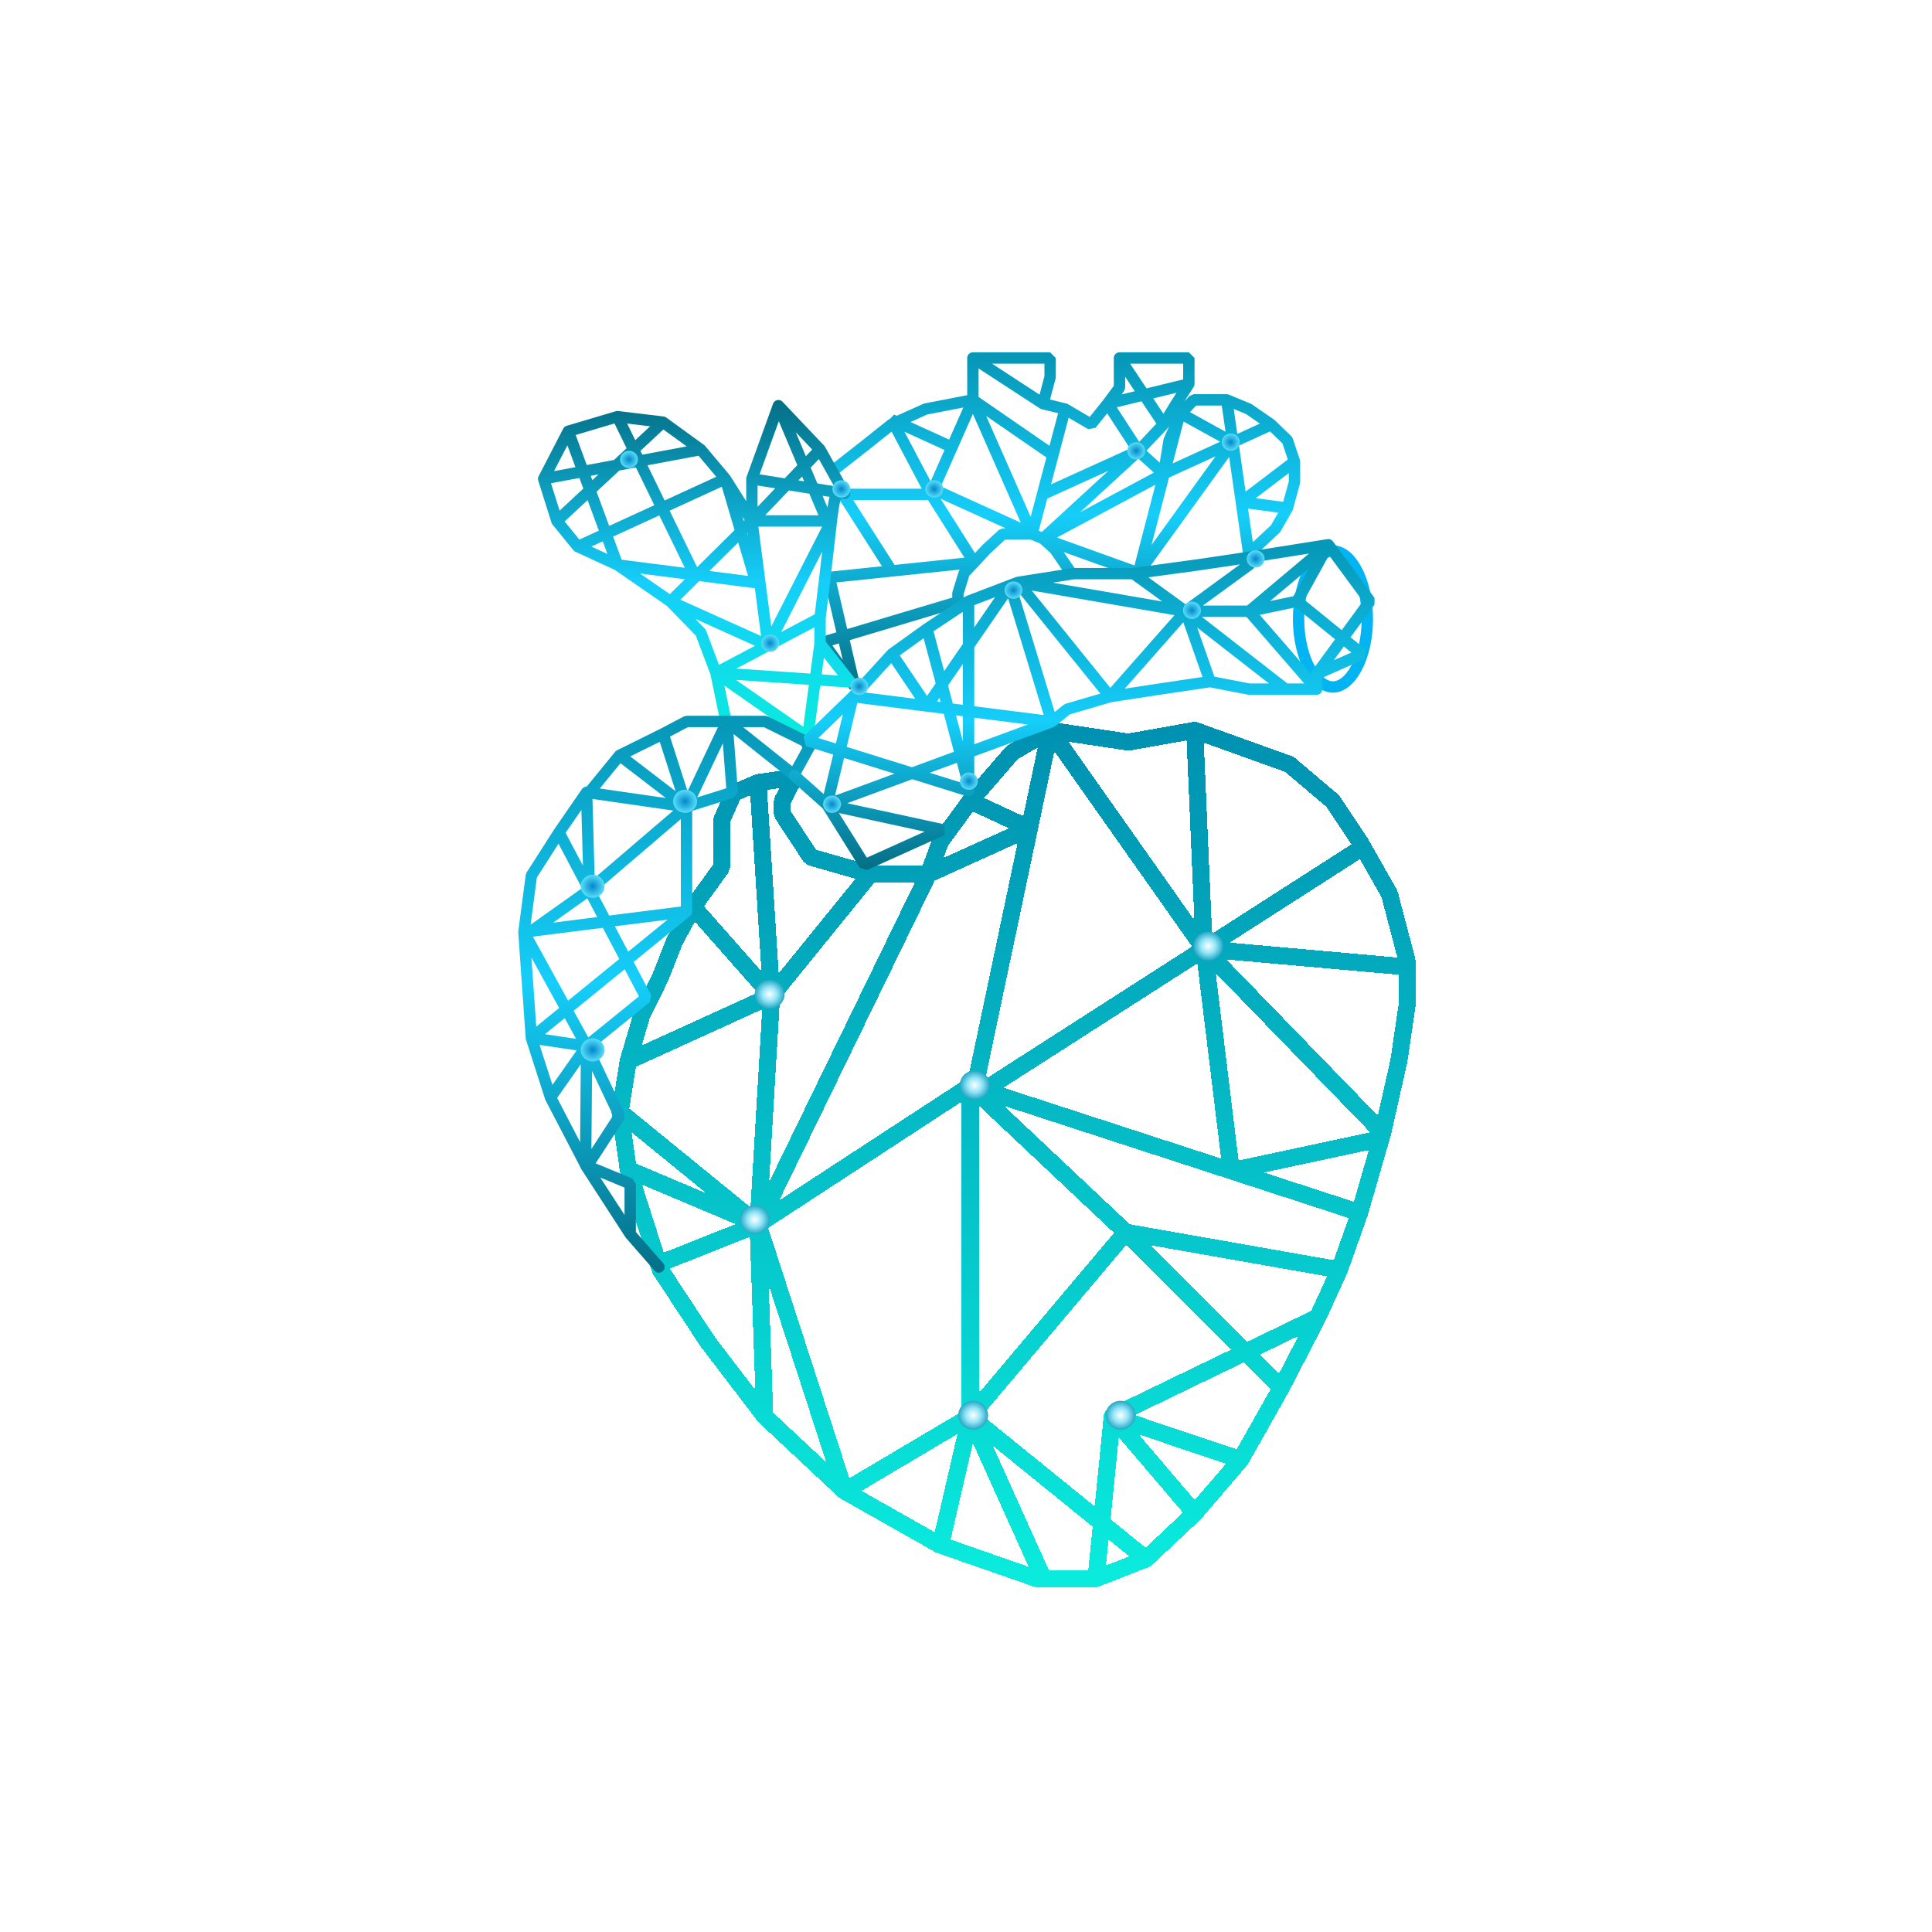 <svg width="1700" height="1700" viewBox="0 0 1700 1700" fill="none" xmlns="http://www.w3.org/2000/svg">
<path d="M735.383 412.215L761.043 392.107L784.629 373.319L814.438 359.913L856.067 351.865M856.067 351.865V315M856.067 351.865L908.07 469.874M856.067 351.865L926.471 400.407M856.067 351.865L837.682 393.44M856.067 315H924.013V331.757L917.788 355.216M856.067 315L917.788 355.216M917.788 355.216L937.197 359.913M937.197 359.913L953.166 369.307L960.1 373.319L974.65 355.216M937.197 359.913L926.471 400.407M974.65 355.216L985.051 341.151V315M974.65 355.216L1046.09 337.799M974.65 355.216L1001.7 396.804M985.051 315H1046.09V337.799M985.051 315L1023.9 373.319M1046.09 337.799L1035.01 355.216L1023.9 373.319M1023.9 373.319L1001.7 396.804M1001.7 396.804L1023.9 416.912M1001.7 396.804L917.788 473.885M1001.7 396.804L917.271 435.141M1023.9 416.912L1028.75 387.41L1039.15 363.95M1023.9 416.912L1084.73 389.12M1023.9 416.912L917.788 473.885M1039.15 363.95L1050.26 351.865H1079.39M1039.15 363.95L1084.73 389.12M1079.39 351.865L1098.8 359.913L1118.21 373.319L1118.57 373.663M1079.39 351.865L1084.73 389.12M1139.04 406.172L1132.79 387.41L1118.57 373.663M1139.04 406.172V424.275L1132.79 447.074M1139.04 406.172L1092.27 441.717M1132.79 447.074L1122.39 465.177L1098.8 487.291L1092.27 441.717M1132.79 447.074L1092.27 441.717M1118.57 373.663L1084.73 389.12M1039.15 359.913L1001.7 504.073M1001.7 504.073L1084.73 389.12M1001.7 504.073L917.788 473.885M1084.73 389.12L1092.27 441.717M940.664 501.382L928.189 483.279L917.788 473.885M917.788 473.885L908.07 469.874M908.07 469.874H892.811H882.41L867.86 483.279L857.172 494.83M908.07 469.874L917.271 435.141M908.07 469.874L821.303 430.479M857.172 494.83L856.067 496.025L848.424 504.073L842.883 522.175V529.538L724.273 565.083L752.035 603.954L729.841 508.084L784.629 502.382M857.172 494.83L784.629 502.382M857.172 494.83L819.297 435.014M784.629 502.382L741.608 435.014H819.297M819.297 435.014L784.629 369.307L837.682 393.44M819.297 435.014L821.303 430.479M926.471 400.407L917.271 435.141M837.682 393.44L821.303 430.479" stroke="url(#paint0_linear_140_918)" stroke-width="10" stroke-linecap="round" stroke-linejoin="bevel"/>
<path d="M638.284 632.314L629.958 592.047M629.958 592.047L616.616 556.629L589.984 529.259M629.958 592.047L748.226 600.095L721.568 566.277M629.958 592.047L713.977 650.594M629.958 592.047L675.763 567.889M589.984 529.259L543.339 497.041M589.984 529.259L675.763 567.889M589.984 529.259L661.606 458.398M543.339 497.041L508.355 480.944M543.339 497.041L500.029 379.489M543.339 497.041L611.127 505.749M508.355 480.944L490.022 458.398M508.355 480.944L638.284 421.356M490.022 458.398L478.361 421.356M490.022 458.398L583.313 371.441M478.361 421.356L500.029 379.489M478.361 421.356L616.616 395.586M500.029 379.489L543.339 366.617M543.339 366.617L583.313 371.441M543.339 366.617L611.127 505.749M583.313 371.441L616.616 395.586M616.616 395.586L638.284 421.356M638.284 421.356L661.606 458.398M638.284 421.356L665.208 512.697M661.606 458.398V421.356M661.606 458.398L668.685 513.144M661.606 458.398L721.568 395.586M661.606 458.398H727.687M661.606 421.356L684.929 356.943M661.606 421.356L743.235 434.253M684.929 356.943L721.568 395.586M684.929 356.943L727.687 458.398M721.568 395.586L743.235 434.253M743.235 434.253C741.021 427.271 735.587 422.325 731.574 458.398M731.574 458.398C727.561 494.471 723.231 530.317 721.568 543.731M731.574 458.398L675.763 567.889M731.574 458.398H727.687M721.568 543.731V566.277M721.568 543.731L675.763 567.889M721.568 566.277L709.88 654.555M675.763 567.889L668.685 513.144M668.685 513.144L665.208 512.697M665.208 512.697L611.127 505.749" stroke="url(#paint1_linear_140_918)" stroke-width="10" stroke-linecap="round" stroke-linejoin="bevel"/>
<g filter="url(#filter0_d_140_918)">
<path d="M672.926 1242.39L622.367 1176.12L581.054 1113.34L579.393 1108.15M672.926 1242.39L743.104 1307.94M672.926 1242.39L666.99 1073.35M743.104 1307.94L826.388 1355.09L827.569 1355.5M743.104 1307.94L666.99 1073.35M743.104 1307.94L853.755 1242.39M964.38 1385L1008.4 1367.76M964.38 1385H917.997M964.38 1385L978.667 1242.39M1008.4 1367.76L1051.24 1327.49M1008.4 1367.76L853.755 1242.39M1051.24 1327.49L1091.68 1280.35M1051.24 1327.49L978.667 1242.39M1091.68 1280.35L1127.38 1217.1M1091.68 1280.35L978.667 1242.39M1127.38 1217.1L1159.5 1155M1127.38 1217.1L990.565 1080.25M1159.5 1155L1178.54 1113.34M1159.5 1155L978.667 1242.39M1178.54 1113.34L1196.37 1062.99M1178.54 1113.34L990.565 1080.25M1196.37 1062.99L1215.1 998.007M1196.37 1062.99L1083.36 1026.2M1216.59 992.839L1230.88 929.594L1238 881.304V846.8M1216.59 992.839L1059.56 830.953M1216.59 992.839L1215.1 998.007M1051.24 638.635L1134.52 668.543L1172.58 700.737L1196.37 736.383L1199.21 741.381M1051.24 638.635L992.929 648.994L923.933 638.635M1051.24 638.635L1059.56 830.953M923.933 638.635L890.63 658.184L853.755 700.737M923.933 638.635L1059.56 830.953M923.933 638.635L905.761 724.907M853.755 700.737L827.569 736.383L816.88 765.149M853.755 700.737L905.761 724.907M816.88 765.149H765.717M816.88 765.149L905.761 724.907M816.88 765.149L666.99 1073.35M765.717 765.149L713.373 750.195L688.395 712.238V700.737L699.111 680.044L666.99 684.64M765.717 765.149L678.888 872.088M666.99 684.64L645.559 693.856L634.869 718.001V759.386L609.866 793.889M666.99 684.64L678.888 872.088M609.866 793.889L593.214 824.94L581.054 855.991L564.665 889.353L552.767 929.594M609.866 793.889L678.888 872.088M552.767 929.594L545.623 974.457M552.767 929.594L678.888 872.088M545.623 974.457L552.767 1025.06M545.623 974.457L666.99 1073.35M552.767 1025.06L579.393 1108.15M552.767 1025.06L666.99 1073.35M579.393 1108.15L666.99 1073.35M666.99 1073.35L853.755 951.454M666.99 1073.35L678.888 872.088M853.755 1242.39L827.569 1355.5M853.755 1242.39L917.997 1385M853.755 1242.39L990.565 1080.25M853.755 1242.39V962.956M827.569 1355.5L912.035 1385H917.997M990.565 1080.25L857.334 954.823M853.755 951.454L857.334 954.823M853.755 951.454V962.956M853.755 951.454L1083.36 1026.2M857.334 954.823L905.761 724.907M1199.21 741.381L1222.53 782.388L1238 841.037V846.8M1199.21 741.381L1059.56 830.953M853.755 962.956L1059.56 830.953M1238 846.8L1059.56 830.953M1059.56 830.953L1083.36 1026.2M1215.1 998.007L1083.36 1026.2" stroke="url(#paint2_linear_140_918)" stroke-width="15" stroke-linecap="round" stroke-linejoin="bevel" shape-rendering="crispEdges"/>
</g>
<path d="M579.793 1114.86L554.527 1085.94M554.527 1085.94V1041.64L515.262 1025.36M554.527 1085.94L516.155 1026.74M515.262 1025.36L516.155 1026.74M515.262 1025.36L516.155 920.507M484.401 965.699L516.155 1026.74M484.401 965.699L516.155 920.507M484.401 965.699L467.566 913.271M516.155 1026.74L545.177 981.974L516.155 920.507M516.155 920.507L568.552 878.005L518.535 783.075M516.155 920.507L467.566 913.271M516.155 920.507L461 820.143M467.566 913.271L604.087 802.066M467.566 913.271L461 820.143M604.087 802.066L467.566 819.314M604.087 802.066V709.853M461 820.143L467.566 770.432L491.86 732.449M461 820.143L467.566 819.314M491.86 732.449L518.535 783.075M491.86 732.449L516.155 697.209M518.535 783.075L467.566 819.314M518.535 783.075L516.155 697.209M518.535 783.075L604.087 709.853M516.155 697.209L604.087 709.853M604.087 709.853L545.177 664.66M604.087 709.853L644.324 697.209L639.623 634.828M604.087 709.853L639.623 634.828M604.087 709.853L583.522 645.669M518.535 697.209L545.177 664.66M545.177 664.66L583.522 645.669M639.623 634.828H604.087L583.522 645.669M639.623 634.828H673.294L713.53 654.708L698.56 681.823L639.623 634.828Z" stroke="url(#paint3_linear_140_918)" stroke-width="10" stroke-linecap="round" stroke-linejoin="bevel"/>
<path d="M1203.14 544.645C1203.14 561.882 1199.33 577.239 1193.42 588.108C1187.41 599.17 1179.93 604.489 1172.89 604.489C1165.86 604.489 1158.38 599.17 1152.36 588.108C1146.45 577.239 1142.65 561.882 1142.65 544.645C1142.65 527.408 1146.45 512.05 1152.36 501.181C1158.38 490.119 1165.86 484.801 1172.89 484.801C1179.93 484.801 1187.41 490.119 1193.42 501.181C1199.33 512.05 1203.14 527.408 1203.14 544.645Z" stroke="#03B4F2" stroke-width="10"/>
<path d="M699.111 682.586L727.687 708M727.687 708L760.832 761.038L829.408 730.114L727.687 708ZM727.687 708L925.404 635.083M727.687 708L750.537 612.994M750.537 612.994L710.536 651.662L852.258 695.864M750.537 612.994L784.838 575.444M750.537 612.994L815.672 621.222M784.838 575.444L815.672 553.33M784.838 575.444L815.672 621.222M815.672 553.33L852.258 529.032M815.672 553.33L852.258 690.329V529.032M852.258 529.032L888.818 515.071M895.673 512.453L944.839 504.735H997.394M895.673 512.453L888.818 515.071M895.673 512.453L976.829 612.994M895.673 512.453L1043.12 537.868M997.394 504.735L1054.54 496.991L1099.12 490.365L1168.82 479.32M997.394 504.735L1043.12 537.868M1168.82 479.32L1141.4 529.032M1168.82 479.32L1099.12 537.868M1168.82 479.32L1205.41 529.032L1158.55 593.114M1141.4 529.032L1198.55 575.444L1158.55 593.114M1141.4 529.032L1099.12 537.868M1158.55 593.114V606.368M1158.55 606.368H1131.1M1158.55 606.368L1099.12 537.868M1131.1 606.368H1099.12L1064.81 599.741M1131.1 606.368L1043.12 537.868M1064.81 599.741L1020.24 606.368L976.829 612.994M1064.81 599.741L1043.12 537.868M976.829 612.994L939.114 624.038L925.404 635.083M976.829 612.994L1043.12 537.868M925.404 635.083L815.672 621.222M925.404 635.083L888.818 515.071M815.672 621.222L888.818 515.071M1043.12 537.868L1099.12 496.991M1043.12 537.868H1099.12" stroke="url(#paint4_linear_140_918)" stroke-width="10" stroke-linecap="round" stroke-linejoin="bevel"/>
<ellipse cx="521.488" cy="779.851" rx="10.506" ry="10.156" fill="url(#paint5_diamond_140_918)"/>
<ellipse cx="521.488" cy="923.804" rx="10.506" ry="10.156" fill="url(#paint6_diamond_140_918)"/>
<ellipse cx="602.801" cy="705.105" rx="10.506" ry="10.156" fill="url(#paint7_diamond_140_918)"/>
<ellipse cx="857.773" cy="954.781" rx="13.132" ry="12.695" fill="url(#paint8_diamond_140_918)"/>
<ellipse cx="857.773" cy="954.781" rx="13.132" ry="12.695" fill="url(#paint9_diamond_140_918)"/>
<ellipse cx="856.304" cy="1245.28" rx="13.132" ry="12.695" fill="url(#paint10_diamond_140_918)"/>
<ellipse cx="664.103" cy="1073.2" rx="13.132" ry="12.695" fill="url(#paint11_diamond_140_918)"/>
<ellipse cx="677.232" cy="874.855" rx="13.132" ry="12.695" fill="url(#paint12_diamond_140_918)"/>
<ellipse cx="1063.16" cy="832.456" rx="13.132" ry="12.695" fill="url(#paint13_diamond_140_918)"/>
<ellipse cx="985.995" cy="1245.28" rx="13.132" ry="12.695" fill="url(#paint14_diamond_140_918)"/>
<ellipse cx="852.52" cy="687.332" rx="7.879" ry="7.617" fill="url(#paint15_diamond_140_918)"/>
<ellipse cx="756.078" cy="603.953" rx="7.879" ry="7.617" fill="url(#paint16_diamond_140_918)"/>
<ellipse cx="1082.97" cy="389.06" rx="7.879" ry="7.617" fill="url(#paint17_diamond_140_918)"/>
<ellipse cx="999.811" cy="396.677" rx="7.879" ry="7.617" fill="url(#paint18_diamond_140_918)"/>
<ellipse cx="822.057" cy="430.242" rx="7.879" ry="7.617" fill="url(#paint19_diamond_140_918)"/>
<ellipse cx="732.127" cy="707.644" rx="7.879" ry="7.617" fill="url(#paint20_diamond_140_918)"/>
<ellipse cx="1104.87" cy="491.785" rx="7.879" ry="7.617" fill="url(#paint21_diamond_140_918)"/>
<ellipse cx="1048.82" cy="537.029" rx="7.879" ry="7.617" fill="url(#paint22_diamond_140_918)"/>
<ellipse cx="740.319" cy="430.242" rx="7.879" ry="7.617" fill="url(#paint23_diamond_140_918)"/>
<ellipse cx="891.813" cy="519.255" rx="7.879" ry="7.617" fill="url(#paint24_diamond_140_918)"/>
<ellipse cx="553.479" cy="404.294" rx="7.879" ry="7.617" fill="url(#paint25_diamond_140_918)"/>
<ellipse cx="677.655" cy="565.972" rx="7.879" ry="7.617" fill="url(#paint26_diamond_140_918)"/>
<circle cx="850" cy="850" r="849.5" stroke="white"/>
<defs>
<filter id="filter0_d_140_918" x="534.197" y="631.219" width="715.303" height="769.281" filterUnits="userSpaceOnUse" color-interpolation-filters="sRGB">
<feFlood flood-opacity="0" result="BackgroundImageFix"/>
<feColorMatrix in="SourceAlpha" type="matrix" values="0 0 0 0 0 0 0 0 0 0 0 0 0 0 0 0 0 0 127 0" result="hardAlpha"/>
<feOffset dy="4"/>
<feGaussianBlur stdDeviation="2"/>
<feComposite in2="hardAlpha" operator="out"/>
<feColorMatrix type="matrix" values="0 0 0 0 0 0 0 0 0 0 0 0 0 0 0 0 0 0 0.25 0"/>
<feBlend mode="normal" in2="BackgroundImageFix" result="effect1_dropShadow_140_918"/>
<feBlend mode="normal" in="SourceGraphic" in2="effect1_dropShadow_140_918" result="shape"/>
</filter>
<linearGradient id="paint0_linear_140_918" x1="931.656" y1="315" x2="931.656" y2="603.954" gradientUnits="userSpaceOnUse">
<stop stop-color="#0797B7"/>
<stop offset="0.479" stop-color="#15CEF9"/>
<stop offset="1" stop-color="#057189"/>
</linearGradient>
<linearGradient id="paint1_linear_140_918" x1="613.293" y1="356.943" x2="613.293" y2="654.555" gradientUnits="userSpaceOnUse">
<stop stop-color="#057189"/>
<stop offset="0.521" stop-color="#15CEF9"/>
<stop offset="1" stop-color="#0AEBDD"/>
<stop offset="1" stop-color="#0797B7"/>
</linearGradient>
<linearGradient id="paint2_linear_140_918" x1="891.812" y1="638.635" x2="891.812" y2="1385" gradientUnits="userSpaceOnUse">
<stop stop-color="#0091B1"/>
<stop offset="1" stop-color="#0AEBDD"/>
</linearGradient>
<linearGradient id="paint3_linear_140_918" x1="587.265" y1="634.828" x2="587.265" y2="1114.86" gradientUnits="userSpaceOnUse">
<stop stop-color="#0797B7"/>
<stop offset="0.479" stop-color="#15CEF9"/>
<stop offset="1" stop-color="#057189"/>
</linearGradient>
<linearGradient id="paint4_linear_140_918" x1="952.259" y1="479.32" x2="952.259" y2="761.038" gradientUnits="userSpaceOnUse">
<stop stop-color="#0797B7"/>
<stop offset="0.552" stop-color="#15CEF9"/>
<stop offset="1" stop-color="#057189"/>
</linearGradient>
<radialGradient id="paint5_diamond_140_918" cx="0" cy="0" r="1" gradientUnits="userSpaceOnUse" gradientTransform="translate(521.488 779.851) rotate(90) scale(10.156 10.506)">
<stop stop-color="#0288C9"/>
<stop offset="1" stop-color="#59DDFA"/>
</radialGradient>
<radialGradient id="paint6_diamond_140_918" cx="0" cy="0" r="1" gradientUnits="userSpaceOnUse" gradientTransform="translate(521.488 923.804) rotate(90) scale(10.156 10.506)">
<stop stop-color="#0288C9"/>
<stop offset="1" stop-color="#59DDFA"/>
</radialGradient>
<radialGradient id="paint7_diamond_140_918" cx="0" cy="0" r="1" gradientUnits="userSpaceOnUse" gradientTransform="translate(602.801 705.105) rotate(90) scale(10.156 10.506)">
<stop stop-color="#0288C9"/>
<stop offset="1" stop-color="#59DDFA"/>
</radialGradient>
<radialGradient id="paint8_diamond_140_918" cx="0" cy="0" r="1" gradientUnits="userSpaceOnUse" gradientTransform="translate(857.773 954.781) rotate(90) scale(12.695 13.132)">
<stop stop-color="white"/>
<stop offset="0.5" stop-color="#93E5F7"/>
<stop offset="1" stop-color="#25A7C4"/>
</radialGradient>
<radialGradient id="paint9_diamond_140_918" cx="0" cy="0" r="1" gradientUnits="userSpaceOnUse" gradientTransform="translate(857.773 954.781) rotate(90) scale(12.695 13.132)">
<stop stop-color="white"/>
<stop offset="0.5" stop-color="#93E5F7"/>
<stop offset="1" stop-color="#25A7C4"/>
</radialGradient>
<radialGradient id="paint10_diamond_140_918" cx="0" cy="0" r="1" gradientUnits="userSpaceOnUse" gradientTransform="translate(856.304 1245.28) rotate(90) scale(12.695 13.132)">
<stop stop-color="white"/>
<stop offset="0.5" stop-color="#93E5F7"/>
<stop offset="1" stop-color="#25A7C4"/>
</radialGradient>
<radialGradient id="paint11_diamond_140_918" cx="0" cy="0" r="1" gradientUnits="userSpaceOnUse" gradientTransform="translate(664.103 1073.2) rotate(90) scale(12.695 13.132)">
<stop stop-color="white"/>
<stop offset="0.5" stop-color="#93E5F7"/>
<stop offset="1" stop-color="#25A7C4"/>
</radialGradient>
<radialGradient id="paint12_diamond_140_918" cx="0" cy="0" r="1" gradientUnits="userSpaceOnUse" gradientTransform="translate(677.232 874.855) rotate(90) scale(12.695 13.132)">
<stop stop-color="white"/>
<stop offset="0.5" stop-color="#93E5F7"/>
<stop offset="1" stop-color="#25A7C4"/>
</radialGradient>
<radialGradient id="paint13_diamond_140_918" cx="0" cy="0" r="1" gradientUnits="userSpaceOnUse" gradientTransform="translate(1063.16 832.456) rotate(90) scale(12.695 13.132)">
<stop stop-color="white"/>
<stop offset="0.5" stop-color="#93E5F7"/>
<stop offset="1" stop-color="#25A7C4"/>
</radialGradient>
<radialGradient id="paint14_diamond_140_918" cx="0" cy="0" r="1" gradientUnits="userSpaceOnUse" gradientTransform="translate(985.995 1245.28) rotate(90) scale(12.695 13.132)">
<stop stop-color="white"/>
<stop offset="0.5" stop-color="#93E5F7"/>
<stop offset="1" stop-color="#25A7C4"/>
</radialGradient>
<radialGradient id="paint15_diamond_140_918" cx="0" cy="0" r="1" gradientUnits="userSpaceOnUse" gradientTransform="translate(852.52 687.332) rotate(90) scale(7.617 7.879)">
<stop stop-color="#0288C9"/>
<stop offset="1" stop-color="#59DDFA"/>
</radialGradient>
<radialGradient id="paint16_diamond_140_918" cx="0" cy="0" r="1" gradientUnits="userSpaceOnUse" gradientTransform="translate(756.078 603.953) rotate(90) scale(7.617 7.879)">
<stop stop-color="#0288C9"/>
<stop offset="1" stop-color="#59DDFA"/>
</radialGradient>
<radialGradient id="paint17_diamond_140_918" cx="0" cy="0" r="1" gradientUnits="userSpaceOnUse" gradientTransform="translate(1082.97 389.06) rotate(90) scale(7.617 7.879)">
<stop stop-color="#0288C9"/>
<stop offset="1" stop-color="#59DDFA"/>
</radialGradient>
<radialGradient id="paint18_diamond_140_918" cx="0" cy="0" r="1" gradientUnits="userSpaceOnUse" gradientTransform="translate(999.811 396.677) rotate(90) scale(7.617 7.879)">
<stop stop-color="#0288C9"/>
<stop offset="1" stop-color="#59DDFA"/>
</radialGradient>
<radialGradient id="paint19_diamond_140_918" cx="0" cy="0" r="1" gradientUnits="userSpaceOnUse" gradientTransform="translate(822.057 430.242) rotate(90) scale(7.617 7.879)">
<stop stop-color="#0288C9"/>
<stop offset="1" stop-color="#59DDFA"/>
</radialGradient>
<radialGradient id="paint20_diamond_140_918" cx="0" cy="0" r="1" gradientUnits="userSpaceOnUse" gradientTransform="translate(732.127 707.644) rotate(90) scale(7.617 7.879)">
<stop stop-color="#0288C9"/>
<stop offset="1" stop-color="#59DDFA"/>
</radialGradient>
<radialGradient id="paint21_diamond_140_918" cx="0" cy="0" r="1" gradientUnits="userSpaceOnUse" gradientTransform="translate(1104.87 491.785) rotate(90) scale(7.617 7.879)">
<stop stop-color="#0288C9"/>
<stop offset="1" stop-color="#59DDFA"/>
</radialGradient>
<radialGradient id="paint22_diamond_140_918" cx="0" cy="0" r="1" gradientUnits="userSpaceOnUse" gradientTransform="translate(1048.82 537.029) rotate(90) scale(7.617 7.879)">
<stop stop-color="#0288C9"/>
<stop offset="1" stop-color="#59DDFA"/>
</radialGradient>
<radialGradient id="paint23_diamond_140_918" cx="0" cy="0" r="1" gradientUnits="userSpaceOnUse" gradientTransform="translate(740.319 430.242) rotate(90) scale(7.617 7.879)">
<stop stop-color="#0288C9"/>
<stop offset="1" stop-color="#59DDFA"/>
</radialGradient>
<radialGradient id="paint24_diamond_140_918" cx="0" cy="0" r="1" gradientUnits="userSpaceOnUse" gradientTransform="translate(891.813 519.255) rotate(90) scale(7.617 7.879)">
<stop stop-color="#0288C9"/>
<stop offset="1" stop-color="#59DDFA"/>
</radialGradient>
<radialGradient id="paint25_diamond_140_918" cx="0" cy="0" r="1" gradientUnits="userSpaceOnUse" gradientTransform="translate(553.479 404.294) rotate(90) scale(7.617 7.879)">
<stop stop-color="#0288C9"/>
<stop offset="1" stop-color="#59DDFA"/>
</radialGradient>
<radialGradient id="paint26_diamond_140_918" cx="0" cy="0" r="1" gradientUnits="userSpaceOnUse" gradientTransform="translate(677.655 565.972) rotate(90) scale(7.617 7.879)">
<stop stop-color="#0288C9"/>
<stop offset="1" stop-color="#59DDFA"/>
</radialGradient>
</defs>
</svg>
